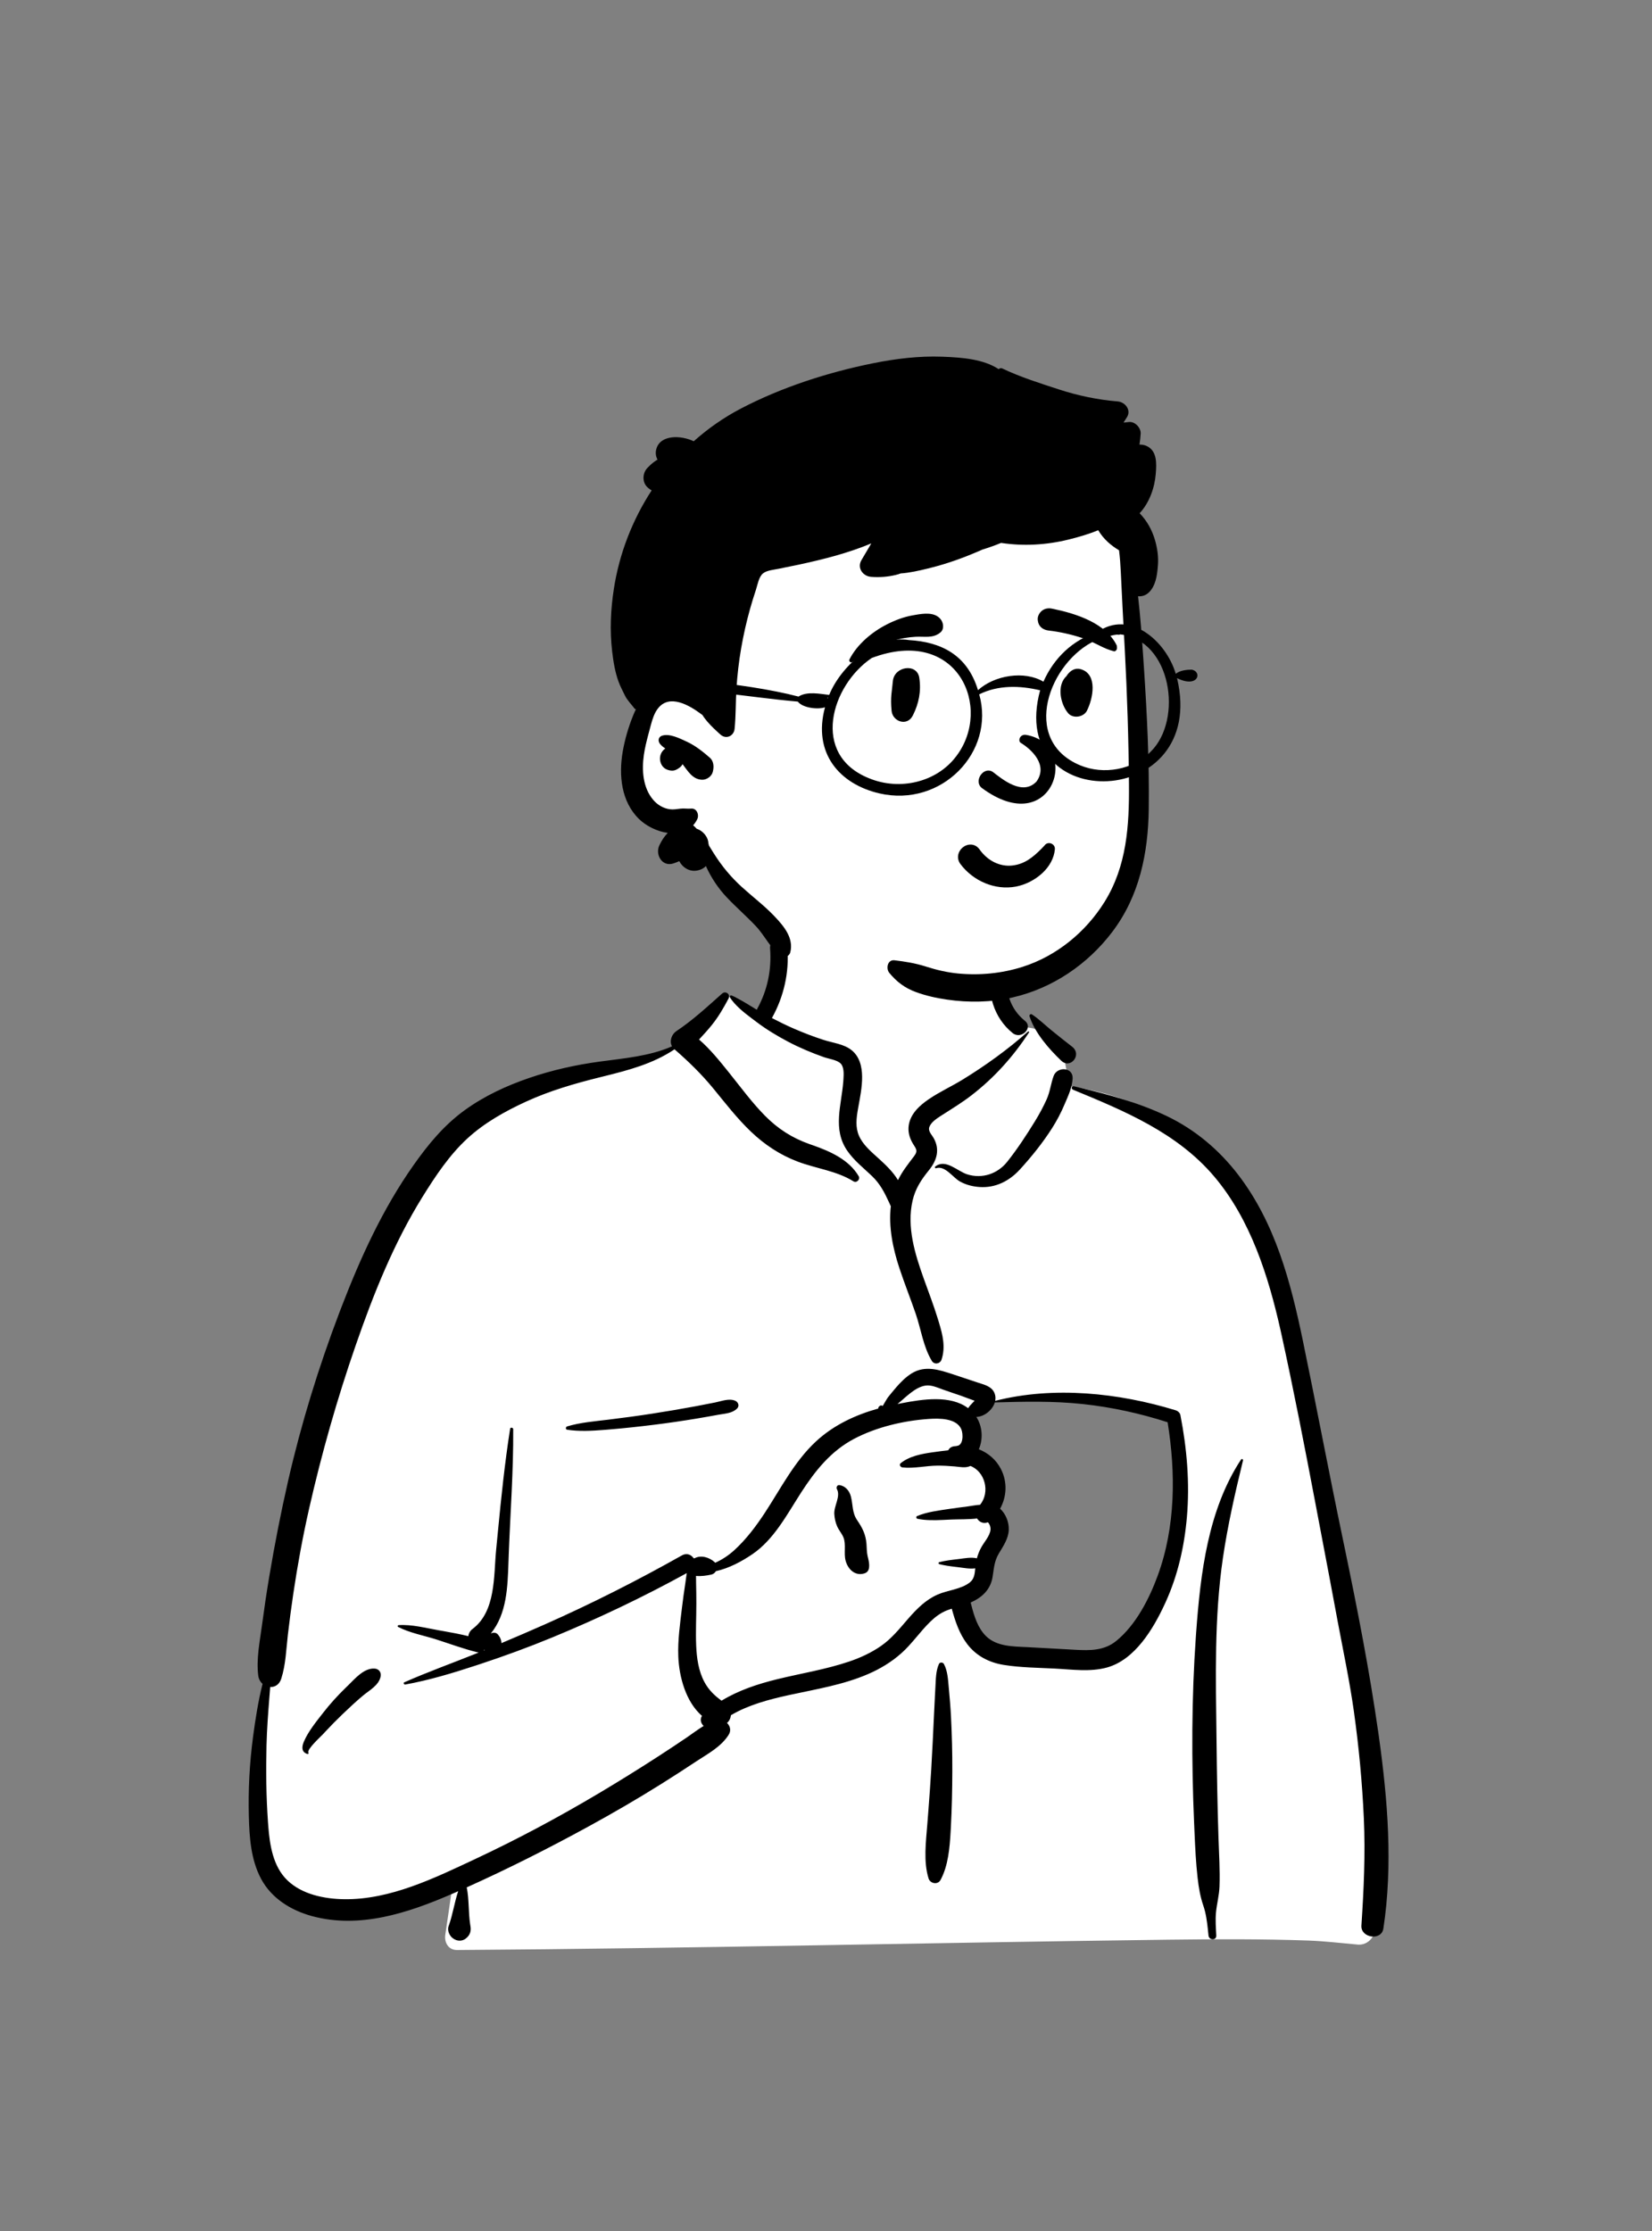 <svg width="240" height="324" viewBox="0 0 240 324" fill="none" xmlns="http://www.w3.org/2000/svg">
<rect x="0" y="0" width="240" height="324" fill="#808080" stroke="none"/>
<path fill-rule="evenodd" clip-rule="evenodd" d="M114.339 135.723C119.555 131.751 132.647 129.964 138.214 133.789C143.711 137.631 144.31 143.843 146.872 149.557C149.289 148.417 153.281 150.05 153.982 152.294C154.851 153.352 154.89 156.325 155.489 157.747C181.569 161.9 185.528 182.24 188.667 205.332C192.82 228.764 202.247 252.145 198.154 276.257C198.687 277.029 199.108 277.78 199.497 278.671C200.428 280.256 199.228 282.501 197.349 282.414C194.918 282.2 192.51 281.908 190.066 281.817C183.293 281.582 176.514 281.61 169.738 281.696L168.814 281.708C134.666 282.133 100.52 282.971 66.371 283.194C65.132 283.195 64.526 282.084 64.691 280.987C65.024 278.78 65.333 276.571 65.656 274.363C57.579 276.497 48.992 277.034 40.938 274.587C40.374 274.013 42.251 274.324 42.548 274.237C35.136 269.17 37.349 258.495 38.006 250.807C42.089 224.462 43.528 195.313 59.303 172.832C66.128 163.658 76.133 156.394 87.63 154.76L87.949 154.716C91.311 154.267 95.058 154.123 97.997 152.294C101.303 149.653 102.711 144.775 106.189 144.73C107.337 144.715 108.9 146.168 110.581 147.155C110.706 144.984 111.876 143.152 112.134 141.469L112.155 141.325C112.424 139.363 112.055 137.598 114.339 135.723ZM170.386 206.028C163.057 200.935 144.125 203.494 143.691 203.779C142.737 204.407 142.326 204.463 141.81 205.278C141.301 205.346 140.791 205.416 140.283 205.488C139.262 205.822 140.018 207.077 141.197 206.629C140.488 209.688 142.575 211.864 143.406 214.888C143.675 215.87 143.415 217.636 143.406 218.64C143.486 219.919 144.9 221.43 144.664 222.714C143.827 227.276 139.281 231.727 141.197 236.152C142.467 238.652 146.286 239.926 148.825 240.776C154.085 242.795 163.251 240.7 166.307 236.152C167.938 233.727 169.826 227.609 170.798 225.711L171.014 222.701C171.545 215.218 172.018 207.162 170.386 206.028Z" fill="white"/>
<path fill-rule="evenodd" clip-rule="evenodd" d="M104.912 144.288C105.418 143.84 106.167 144.403 105.845 145.009C105.123 146.37 104.382 147.659 103.412 148.862C102.824 149.591 102.194 150.281 101.556 150.963C103.194 152.381 104.599 154.141 105.925 155.79C107.621 157.9 109.225 160.099 111.129 162.029C113.007 163.933 115.084 165.263 117.594 166.151L118.101 166.327C120.624 167.213 123.319 168.409 124.741 170.798C125.021 171.269 124.457 171.851 123.982 171.557C121.512 170.027 118.609 169.719 115.92 168.708C113.323 167.731 111.058 166.228 109.058 164.31C107.06 162.395 105.383 160.216 103.634 158.083C101.904 155.974 100.042 154.172 97.996 152.388C94.838 154.513 91.234 155.437 87.569 156.346L87.169 156.445C83.5 157.353 79.85 158.409 76.407 159.992C73.373 161.387 70.387 163.053 67.915 165.323C65.291 167.732 63.248 170.81 61.379 173.819C57.197 180.552 54.257 187.928 51.669 195.394C48.977 203.159 46.725 211.08 44.907 219.095C43.983 223.172 43.232 227.278 42.615 231.413C42.318 233.404 42.054 235.4 41.822 237.4C41.575 239.535 41.518 241.733 40.863 243.786C40.582 244.666 39.919 245.031 39.255 245L39.121 246.687C38.942 248.935 38.775 251.184 38.719 253.446C38.626 257.208 38.668 260.959 38.938 264.712L38.977 265.224C39.189 267.964 39.664 271.042 41.724 273.048C43.856 275.125 47.136 275.779 50.01 275.816C56.704 275.903 63.148 272.739 69.072 269.963C75.173 267.104 81.108 263.93 86.9 260.489C89.849 258.736 92.767 256.925 95.648 255.061C97.061 254.146 98.465 253.216 99.858 252.27C100.656 251.729 101.412 251.135 102.225 250.655C101.827 250.284 101.649 249.701 101.982 249.192C99.634 247.153 98.657 243.514 98.543 240.57C98.45 238.193 98.8 235.824 99.076 233.469C99.215 232.282 99.387 231.097 99.565 229.915C99.636 229.448 99.69 228.949 99.772 228.456C93.431 231.942 86.913 235.046 80.222 237.804C76.792 239.218 73.319 240.489 69.797 241.654L69.083 241.889C65.746 242.981 62.33 244.013 58.88 244.638C58.696 244.672 58.546 244.399 58.743 244.312C62.105 242.828 65.583 241.577 68.995 240.21L69.556 239.982V239.982C69.491 239.978 69.424 239.969 69.355 239.953C67.354 239.469 65.368 238.725 63.406 238.098C61.584 237.516 59.537 237.151 57.835 236.272C57.704 236.205 57.777 236.022 57.905 236.014C59.818 235.881 61.896 236.439 63.772 236.767L64.477 236.891C65.658 237.099 66.865 237.323 68.04 237.615C68.082 237.221 68.302 236.826 68.615 236.594C72.058 234.043 71.708 228.891 72.076 225.092L72.35 222.272C72.83 217.336 73.338 212.4 74.11 207.501C74.151 207.239 74.556 207.314 74.558 207.561C74.597 213.634 74.139 219.68 73.909 225.743L73.874 226.738C73.747 230.479 73.647 234.364 71.292 237.243C71.621 237.051 72.066 237.051 72.333 237.368C72.661 237.759 72.85 238.197 72.844 238.627C74.973 237.734 77.092 236.818 79.201 235.884C85.981 232.879 92.619 229.516 99.082 225.877C99.777 225.486 100.438 225.794 100.782 226.31L100.832 226.303C100.84 226.302 100.849 226.301 100.857 226.301L100.907 226.298C100.908 226.298 100.91 226.299 100.912 226.299C101.822 225.799 103.061 226.155 103.842 226.884C103.865 226.906 103.884 226.93 103.905 226.953C104.893 226.509 105.816 225.91 106.653 225.151C108.367 223.597 109.819 221.675 111.084 219.749C113.415 216.2 115.394 212.254 118.543 209.333C121.1 206.96 124.271 205.482 127.598 204.555C127.584 204.457 127.622 204.354 127.689 204.285C127.86 204.11 127.982 204.049 128.202 204.155C128.22 204.164 128.23 204.176 128.238 204.188L128.562 203.634C128.739 203.332 128.921 203.029 128.984 202.95C129.362 202.474 129.751 202.002 130.146 201.539C130.815 200.757 131.577 199.985 132.46 199.442C134.393 198.254 136.425 198.926 138.413 199.575C139.614 199.968 140.81 200.373 142.009 200.771L142.133 200.812C143.027 201.099 144.073 201.35 144.472 202.298C144.63 202.673 144.655 203.062 144.581 203.439C153.071 201.279 162.5 202.272 170.785 204.807C171.103 204.904 171.42 205.166 171.487 205.51C172.436 210.379 172.859 215.373 172.43 220.326C172.059 224.601 171.112 228.791 169.328 232.705L169.226 232.926C167.549 236.553 164.891 241.025 160.832 242.162C158.381 242.848 155.671 242.443 153.171 242.318C150.742 242.195 148.258 242.177 145.852 241.795C143.709 241.455 141.831 240.494 140.507 238.751C139.364 237.247 138.763 235.429 138.27 233.621C138.044 233.693 137.82 233.769 137.599 233.856C136.668 234.219 135.879 234.807 135.166 235.497C133.66 236.957 132.492 238.729 130.916 240.121C129.489 241.382 127.864 242.362 126.12 243.116C122.507 244.677 118.631 245.301 114.81 246.129L114.543 246.187C111.666 246.819 108.73 247.594 106.19 249.093C106.14 249.534 105.94 249.949 105.618 250.221C106.065 250.641 106.255 251.308 105.862 251.933C104.762 253.678 102.868 254.671 101.168 255.788L101.058 255.861C99.385 256.97 97.698 258.057 95.998 259.122C92.54 261.287 89.011 263.334 85.431 265.29C79.674 268.436 73.793 271.404 67.806 274.097C68.165 275.865 68.034 277.689 68.304 279.47L68.345 279.724C68.461 280.384 68.305 280.937 67.85 281.369L67.802 281.413L67.803 281.407L67.76 281.446L67.746 281.458L67.75 281.455C67.698 281.503 67.644 281.547 67.589 281.586L67.518 281.631V281.631C67.08 281.897 66.516 281.894 66.067 281.659L66.016 281.631L65.93 281.581C65.337 281.24 64.928 280.395 65.174 279.724C65.779 278.073 66.007 276.312 66.565 274.651L66.122 274.849V274.849L65.539 275.103C59.227 277.834 52.215 280.134 45.337 278.272C42.298 277.449 39.458 275.709 37.938 272.872C36.441 270.081 36.23 266.841 36.151 263.736C36.053 259.904 36.258 256.013 36.763 252.214C37.102 249.664 37.512 247.066 38.145 244.542C37.819 244.255 37.58 243.843 37.517 243.333C37.218 240.922 37.741 238.416 38.061 236.018C38.373 233.677 38.718 231.34 39.109 229.011C39.897 224.306 40.813 219.612 41.879 214.962C43.777 206.688 46.283 198.56 49.3 190.627L49.564 189.936C52.352 182.685 55.579 175.588 60.074 169.218C62.224 166.171 64.497 163.407 67.535 161.211C70.381 159.154 73.591 157.672 76.905 156.54C80.221 155.406 83.63 154.647 87.1 154.175C90.623 153.695 94.342 153.401 97.629 151.955C97.213 151.209 97.57 150.203 98.269 149.74C100.624 148.184 102.802 146.159 104.912 144.288ZM180.294 211.967C180.392 211.817 180.627 211.912 180.583 212.089C179.438 216.783 178.363 221.487 177.661 226.27C176.394 234.904 176.627 243.65 176.73 252.347L176.736 252.797C176.789 257.482 176.863 262.167 177.018 266.85C177.096 269.217 177.25 271.607 177.166 273.975C177.12 275.259 176.778 276.474 176.657 277.744C176.551 278.853 176.645 279.98 176.698 281.092C176.734 281.83 175.644 281.799 175.57 281.092L175.475 280.177C175.352 279.019 175.199 277.868 174.82 276.759C174.364 275.426 174.145 274.117 173.987 272.718C173.744 270.573 173.637 268.407 173.543 266.247L173.479 264.754C173.088 255.728 173.102 246.66 173.734 237.644L173.781 237C174.407 228.478 175.493 219.269 180.294 211.967ZM155.881 158.253C155.582 158.13 155.686 157.678 156.018 157.756L156.62 157.9C161.034 158.958 165.369 160.104 169.489 162.072C173.612 164.042 177.102 166.982 179.876 170.597C185.267 177.625 187.508 186.165 189.277 194.698C191.242 204.179 193.032 213.695 195.015 223.174L195.383 224.939C197.217 233.767 198.95 242.6 200.226 251.533L200.318 252.181C201.605 261.366 202.379 270.87 200.974 280.08C200.697 281.902 197.666 281.448 197.784 279.648C198.127 274.444 198.372 269.267 198.135 264.051C197.898 258.834 197.409 253.641 196.68 248.469C196.066 244.118 195.151 239.82 194.342 235.503L194.215 234.821C193.537 231.149 192.839 227.481 192.142 223.812L191.1 218.32C189.538 210.096 187.946 201.864 186.147 193.691L186.041 193.211C184.28 185.348 181.685 177.112 176.404 170.868C171.045 164.531 163.374 161.34 155.881 158.253ZM136.409 241.651C136.538 241.364 136.988 241.396 137.127 241.651C137.67 242.654 137.73 243.933 137.833 245.065L137.844 245.181C137.974 246.562 138.09 247.947 138.161 249.333C138.295 251.962 138.359 254.587 138.351 257.219C138.342 259.917 138.288 262.612 138.143 265.305L138.103 266.027C137.971 268.368 137.748 270.979 136.636 273.025C136.232 273.769 135.133 273.551 134.899 272.798C134.132 270.335 134.526 267.414 134.722 264.891L134.875 262.922C135.026 260.953 135.171 258.983 135.285 257.012C135.442 254.315 135.571 251.616 135.696 248.917C135.736 248.041 135.78 247.164 135.826 246.288L135.897 244.974C135.957 243.874 135.952 242.668 136.409 241.651ZM50.18 245.143L50.52 244.815C51.562 243.794 52.879 242.223 54.42 242.321C55.034 242.359 55.425 242.87 55.298 243.474C55.026 244.767 53.708 245.438 52.759 246.227C51.72 247.091 50.74 248.015 49.762 248.948C48.895 249.775 48.061 250.625 47.246 251.502L46.942 251.832C46.65 252.151 44.572 254.031 44.797 254.519L44.809 254.541C44.871 254.635 44.767 254.763 44.664 254.73C43.766 254.447 43.822 253.677 44.161 252.898C44.813 251.4 45.955 250.014 46.952 248.734C47.946 247.458 49.023 246.27 50.18 245.143V245.143ZM139.661 207.575C138.967 205.934 136.41 205.968 134.959 206.066C131.304 206.313 127.349 207.238 124.097 208.947C120.726 210.719 118.455 213.558 116.423 216.697L116.328 216.845C114.347 219.925 112.439 223.571 109.338 225.688C107.758 226.767 105.914 227.752 103.997 228.179C103.866 228.41 103.652 228.594 103.373 228.66L103.243 228.69C102.697 228.811 101.849 228.944 101.117 228.864C101.121 229.223 101.118 229.578 101.127 229.918C101.152 230.891 101.163 231.869 101.163 232.843C101.164 234.883 101.054 236.928 101.139 238.968C101.215 240.773 101.47 242.659 102.336 244.272C102.971 245.455 103.81 246.239 104.822 246.986C107.312 245.468 110.127 244.543 112.985 243.847C116.441 243.006 119.979 242.444 123.357 241.303C124.982 240.754 126.545 240.035 127.961 239.059C129.464 238.022 130.611 236.62 131.792 235.248L131.977 235.035C133.182 233.652 134.497 232.329 136.201 231.579C137.668 230.933 139.601 230.818 140.883 229.819C141.554 229.296 141.61 228.538 141.681 227.761C140.859 227.878 139.99 227.69 139.171 227.594L138.747 227.544C137.973 227.452 137.217 227.351 136.454 227.154C136.313 227.117 136.313 226.904 136.454 226.867C137.355 226.635 138.248 226.535 139.171 226.427L139.388 226.4C140.223 226.291 141.102 226.125 141.921 226.309C142.068 225.749 142.28 225.215 142.578 224.68C142.996 223.928 143.788 223.076 143.894 222.198C143.926 221.935 143.865 221.626 143.742 221.394L143.699 221.315C143.647 221.222 143.586 221.128 143.496 221.07C143.486 221.081 143.465 221.095 143.419 221.109C142.788 221.308 142.238 220.999 141.946 220.523C140.706 220.677 139.354 220.625 138.191 220.677L137.016 220.733C135.76 220.791 134.447 220.816 133.267 220.562C133.102 220.527 133.053 220.253 133.218 220.182C134.668 219.561 136.428 219.363 137.981 219.125C138.849 218.992 139.723 218.89 140.593 218.773C141.172 218.695 141.787 218.566 142.387 218.535C143.892 216.66 143.081 213.704 140.987 212.897C140.224 213.233 139.538 213.037 138.704 212.966C137.872 212.894 137.038 212.846 136.203 212.85C134.529 212.857 132.755 213.297 131.098 213.108C130.828 213.077 130.578 212.718 130.846 212.499C132.115 211.463 133.933 211.125 135.544 210.905L135.877 210.86C136.417 210.789 137.074 210.686 137.755 210.624C137.909 210.324 138.186 210.097 138.601 210.04C138.724 210.023 138.848 210.013 138.972 210.003L138.97 209.99V209.99C139.982 209.942 139.938 208.231 139.661 207.575ZM70.35 239.578C70.333 239.606 70.313 239.632 70.292 239.658L70.26 239.695L70.427 239.627L70.35 239.578V239.578ZM157.327 203.908C153.066 203.45 148.799 203.547 144.525 203.67C144.183 204.788 142.993 205.741 141.84 205.777C142.743 207.152 142.836 209.013 142.203 210.471C143.548 211.006 144.706 211.968 145.409 213.337C146.384 215.236 146.256 217.349 145.293 219.103C146.115 219.848 146.6 221.058 146.552 222.198C146.497 223.469 145.74 224.555 145.111 225.607C144.431 226.746 144.408 227.748 144.199 229.023C143.893 230.889 142.635 232.02 141.017 232.727L141.103 233.065C141.52 234.69 142.039 236.405 143.232 237.593C144.766 239.122 147.146 239.107 149.173 239.204L149.271 239.209C151.127 239.302 152.982 239.411 154.838 239.516L156.23 239.594C158.366 239.711 160.417 239.725 162.161 238.312C165.009 236.006 166.961 232.189 168.196 228.811C170.789 221.719 170.82 213.936 169.63 206.549C165.638 205.262 161.496 204.356 157.327 203.908ZM121.89 215.674L121.921 215.676C122.798 215.777 123.401 216.487 123.616 217.33C123.928 218.556 123.775 219.664 124.525 220.77C125.297 221.907 125.771 222.818 125.883 224.223C125.929 224.802 125.908 225.378 126.037 225.944L126.13 226.341C126.229 226.764 126.31 227.171 126.261 227.625C126.216 228.039 126.015 228.362 125.599 228.494C124.247 228.927 123.202 227.93 122.853 226.669C122.551 225.58 122.954 224.282 122.528 223.259C122.292 222.692 121.857 222.217 121.611 221.646C121.367 221.081 121.245 220.49 121.206 219.875C121.132 218.711 122.16 217.314 121.586 216.26C121.464 216.035 121.603 215.667 121.89 215.674ZM103.921 203.67C104.837 203.484 105.876 203.057 106.779 203.412C107.244 203.594 107.473 204.161 107.081 204.554C106.4 205.237 105.41 205.276 104.492 205.437L104.412 205.451C103.327 205.652 102.24 205.842 101.152 206.023C99.104 206.362 97.052 206.662 94.993 206.917C92.877 207.179 90.756 207.412 88.632 207.587L87.81 207.655C86.016 207.798 84.149 207.907 82.388 207.632C82.132 207.592 82.174 207.219 82.388 207.154C84.317 206.57 86.433 206.413 88.426 206.166C90.546 205.903 92.663 205.625 94.773 205.295C96.881 204.966 98.985 204.613 101.082 204.222C102.03 204.046 102.976 203.862 103.921 203.67ZM136.975 201.795C136.171 201.51 135.286 201.088 134.415 201.23C132.913 201.473 131.576 202.937 130.387 203.901L130.984 203.785C134.039 203.198 138.084 202.565 140.649 204.508C140.655 204.497 140.66 204.486 140.668 204.474C140.875 204.16 141.115 203.915 141.376 203.646C141.401 203.622 141.426 203.598 141.449 203.573L141.591 203.422L141.268 203.31C140.576 203.066 139.756 202.75 139.627 202.704L139.618 202.701C138.735 202.402 137.852 202.106 136.975 201.795ZM111.876 137.74C111.75 136.123 114.266 136.136 114.391 137.74C114.663 141.242 113.875 144.711 112.179 147.781C112.167 147.804 112.153 147.824 112.14 147.845C113.201 148.397 114.273 148.926 115.37 149.4C116.772 150.006 118.201 150.557 119.656 151.025C120.972 151.449 122.593 151.616 123.699 152.497C126.032 154.355 125.155 158.212 124.707 160.711L124.637 161.106C124.413 162.392 124.251 163.712 124.794 164.946C125.372 166.265 126.543 167.243 127.587 168.187L127.798 168.378C128.723 169.221 129.781 170.246 130.459 171.389C131.079 170.107 131.923 169.06 132.816 167.882C133.453 167.04 132.999 166.763 132.542 165.941C132.101 165.151 131.886 164.307 132.024 163.405C132.278 161.739 133.609 160.535 134.934 159.631C136.499 158.563 138.246 157.773 139.864 156.779C143.188 154.739 146.425 152.406 149.341 149.815C149.422 149.744 149.561 149.837 149.497 149.935C147.193 153.441 144.492 156.47 141.171 159.041C139.825 160.084 138.411 160.949 136.987 161.858L136.578 162.121C136.006 162.491 135.293 162.986 135.035 163.617C134.775 164.251 135.329 164.73 135.628 165.256C136.576 166.924 136.119 168.481 134.995 169.896L134.942 169.961C133.826 171.338 132.979 172.618 132.575 174.377C131.705 178.155 132.916 182.091 134.184 185.638L134.234 185.778C134.92 187.69 135.65 189.587 136.246 191.53L136.41 192.067C136.95 193.854 137.392 195.617 136.786 197.455C136.58 198.08 135.728 198.227 135.374 197.639C134.126 195.565 133.814 193.069 133.032 190.788C132.269 188.566 131.394 186.383 130.657 184.152C129.708 181.278 129.073 178.186 129.418 175.172C129.408 175.154 129.397 175.138 129.388 175.119L129.147 174.591C128.488 173.16 127.852 171.91 126.655 170.77C125.406 169.58 124.05 168.527 123.067 167.087C120.933 163.959 122.253 160.479 122.511 157.058L122.54 156.639C122.587 155.929 122.613 154.964 122.149 154.472C121.627 153.919 120.404 153.778 119.712 153.533C117.923 152.899 116.161 152.162 114.482 151.276C112.884 150.432 111.336 149.501 109.895 148.409L109.164 147.859C108.012 146.99 106.816 146.039 106.044 144.855C105.955 144.719 106.106 144.499 106.268 144.564C107.557 145.088 108.736 145.92 109.942 146.645C109.961 146.601 109.983 146.556 110.007 146.511C111.5 143.809 112.114 140.814 111.876 137.74ZM153.069 156.258C153.583 154.848 155.925 154.957 155.831 156.632C155.76 157.918 155.214 159.08 154.714 160.248L154.661 160.373C154.146 161.59 153.55 162.733 152.838 163.848C151.477 165.981 149.882 167.96 148.179 169.828C146.635 171.521 144.609 172.556 142.274 172.384C141.29 172.312 140.297 172.062 139.435 171.57C138.41 170.986 137.298 169.232 135.992 169.657C135.866 169.698 135.748 169.512 135.857 169.425C137.365 168.21 139.077 170.094 140.521 170.548C142.697 171.231 144.93 170.475 146.33 168.716C147.792 166.878 149.138 164.821 150.367 162.821C150.991 161.805 151.561 160.751 152.052 159.664C152.549 158.568 152.662 157.376 153.069 156.258ZM149.562 147.583C149.499 147.389 149.74 147.203 149.911 147.315C150.902 147.96 151.761 148.813 152.675 149.56C153.69 150.39 154.711 151.202 155.749 152.002C157.261 153.169 155.507 155.316 154.176 154.042C152.354 152.299 150.358 150.02 149.562 147.583ZM144.121 140.761C144.523 139.208 146.905 139.848 146.558 141.383L146.546 141.43C145.889 143.966 146.825 146.547 148.824 148.191L148.897 148.25C150.161 149.263 148.37 151.032 147.118 150.03C144.386 147.842 143.249 144.125 144.121 140.761Z" fill="black"/>
<path fill-rule="evenodd" clip-rule="evenodd" d="M164.267 102.294C163.812 98.296 164.4 89.94 164.44 89.433C164.689 86.223 163.186 73.55 160.344 74.718C155.578 70.943 149.229 70.109 143.292 69.711C130.961 68.884 117.843 70.783 108.321 79.085C103.612 83.396 99.028 89.667 99.397 96.196C95.118 102.385 89.087 110.874 94.417 118.109C96.229 120.421 99.109 121.281 101.385 123.032C105.964 126.726 108.836 132.028 113.458 135.701C125.703 146.708 146.496 149.008 158.527 136.488C167.83 127.42 166.326 113.854 164.689 102.294C163.589 94.522 165.154 110.093 164.267 102.294Z" fill="white"/>
<path fill-rule="evenodd" clip-rule="evenodd" d="M126.82 52.758C130.118 52.092 133.504 51.678 136.872 51.803L137.132 51.813C139.665 51.914 142.875 52.138 145.085 53.612C145.212 53.485 145.417 53.419 145.602 53.508C148.229 54.762 151.118 55.669 153.884 56.57C156.638 57.467 159.494 58.059 162.38 58.298C163.465 58.388 164.395 59.56 163.707 60.612C163.544 60.863 163.384 61.116 163.226 61.37C163.491 61.342 163.756 61.314 164.022 61.287C164.895 61.199 165.767 62.131 165.715 62.982C165.683 63.517 165.625 64.045 165.54 64.567C165.873 64.56 166.203 64.61 166.523 64.745C168.14 65.429 168.027 67.356 167.906 68.822C167.739 70.857 166.978 73.013 165.565 74.535C166.62 75.631 167.367 76.94 167.812 78.494C168.135 79.629 168.315 80.838 168.226 82.02L168.198 82.373C168.088 83.655 167.87 85.075 166.948 85.997C166.475 86.473 165.892 86.646 165.336 86.591C165.672 89.546 165.887 92.517 166.09 95.478L166.185 96.894C166.638 103.737 166.978 110.625 166.889 117.48C166.806 123.886 165.541 130.104 161.613 135.305C158.036 140.042 152.901 143.533 147.091 144.86C143.96 145.577 140.763 145.628 137.594 145.171C136.058 144.949 134.512 144.609 133.054 144.072C131.44 143.476 130.28 142.599 129.194 141.284C128.681 140.661 128.928 139.334 129.951 139.458C131.497 139.646 132.91 139.872 134.392 140.33L134.605 140.397C136.082 140.87 137.611 141.223 139.155 141.373C142.318 141.68 145.529 141.371 148.559 140.411C153.492 138.847 157.741 135.362 160.464 130.983C163.696 125.792 164.062 119.9 164.015 113.931C163.965 107.382 163.752 100.829 163.405 94.286L163.346 93.196C163.162 89.829 162.984 86.46 162.828 83.091C162.78 82.034 162.706 80.969 162.572 79.915C161.354 79.2 160.261 78.215 159.549 77C158.119 77.592 156.615 78.019 155.231 78.359C152.025 79.148 148.697 79.339 145.434 78.845C144.554 79.209 143.656 79.529 142.744 79.804C142.498 79.913 142.252 80.021 142.006 80.126C139.808 81.066 137.579 81.863 135.26 82.447L134.69 82.589C133.469 82.89 132.143 83.186 130.844 83.279C130.631 83.362 130.401 83.431 130.149 83.493C128.966 83.78 127.739 83.871 126.526 83.77C125.345 83.67 124.491 82.476 125.142 81.358C125.617 80.542 126.097 79.729 126.581 78.917C124.897 79.619 123.158 80.202 121.405 80.697C119.635 81.195 117.839 81.616 116.041 82.003C115.079 82.208 114.114 82.389 113.155 82.594C112.468 82.74 111.414 82.816 110.854 83.269C110.235 83.765 110.06 84.924 109.825 85.638C109.517 86.566 109.227 87.498 108.963 88.44C108.437 90.322 108.006 92.23 107.673 94.157C107.339 96.087 107.115 98.036 106.99 99.991C106.866 101.944 106.92 103.909 106.72 105.854C106.612 106.885 105.505 107.415 104.687 106.695C104.591 106.61 104.495 106.525 104.399 106.438L104.256 106.308C103.557 105.674 102.879 105.002 102.319 104.245C102.218 104.106 102.12 103.96 102.03 103.812C102.015 103.812 102.002 103.808 101.987 103.797L101.832 103.68C100.124 102.408 97.269 100.749 95.603 102.863C95.072 103.536 94.8 104.394 94.575 105.221L94.179 106.701C93.923 107.668 93.682 108.639 93.541 109.628C93.222 111.843 93.382 114.396 94.906 116.172C95.514 116.882 96.353 117.389 97.288 117.522C97.811 117.594 98.326 117.505 98.844 117.44C99.37 117.374 99.877 117.48 100.403 117.429C101.239 117.347 101.605 118.349 101.292 118.978C101.123 119.317 100.924 119.608 100.699 119.856C100.88 120.012 101.054 120.181 101.22 120.359C101.715 120.517 102.158 120.857 102.49 121.308C102.758 121.671 102.898 122.066 102.921 122.483C102.951 122.586 102.976 122.692 102.999 122.8L103.453 123.536C103.552 123.697 103.652 123.856 103.751 124.013C104.905 125.83 106.185 127.369 107.776 128.819C109.308 130.214 110.97 131.463 112.409 132.959L112.579 133.137C113.92 134.551 115.334 136.263 114.809 138.319C114.674 138.847 113.936 139.228 113.455 138.871C111.906 137.721 111.127 135.899 109.813 134.504C108.46 133.067 106.962 131.776 105.606 130.343C104.324 128.99 103.312 127.458 102.549 125.771C102.245 126.107 101.801 126.346 101.187 126.439C100.13 126.598 99.146 125.978 98.685 125.063C98.389 125.194 98.087 125.313 97.783 125.406C96.181 125.896 95.174 124.114 95.778 122.798C96.101 122.092 96.505 121.479 97.006 120.963C95.44 120.747 93.847 119.938 92.818 118.928C90.237 116.389 89.882 112.575 90.463 109.182C90.771 107.384 91.303 105.564 91.994 103.875C92.115 103.582 92.244 103.286 92.385 102.994C92.307 102.992 92.227 102.958 92.176 102.893C91.709 102.254 91.141 101.732 90.794 101.018C90.475 100.363 90.12 99.699 89.869 99.016C89.351 97.619 89.098 96.043 88.929 94.565C88.58 91.541 88.715 88.535 89.178 85.53C89.966 80.411 91.869 75.513 94.673 71.214C94.52 71.134 94.374 71.037 94.238 70.922L94.17 70.864L94.061 70.765C93.261 70.04 93.33 68.683 94.061 67.949L94.292 67.718C94.584 67.427 94.836 67.197 95.308 66.881C95.378 66.834 95.449 66.79 95.521 66.749C95.274 66.292 95.188 65.758 95.361 65.168C95.96 63.115 98.914 63.188 100.786 64.083C102.857 62.234 105.154 60.629 107.643 59.329C113.571 56.235 120.274 54.077 126.82 52.758ZM96.175 106.843C97.282 106.481 98.753 107.24 99.748 107.697C101.009 108.276 102.082 109.132 103.122 110.036C103.64 110.488 103.732 111.228 103.604 111.86C103.591 111.924 103.578 111.989 103.563 112.055C103.426 112.729 102.674 113.259 102.008 113.24C100.616 113.202 99.953 112 99.165 110.981C99.072 111.146 98.956 111.298 98.812 111.412L98.715 111.488C98.388 111.737 98.027 111.936 97.595 111.917C97.289 111.902 96.995 111.824 96.725 111.683C96.049 111.325 95.751 110.45 95.934 109.738C96.049 109.29 96.31 108.939 96.653 108.696L96.525 108.609C96.252 108.419 96.003 108.219 95.809 107.923L95.765 107.853H95.782C95.571 107.489 95.709 106.995 96.175 106.843Z" fill="black"/>
<path fill-rule="evenodd" clip-rule="evenodd" d="M143.152 128.274C141.732 127.695 140.465 126.728 139.538 125.493C139.216 125.063 139.133 124.61 139.2 124.195C139.276 123.729 139.552 123.306 139.928 123.023C140.305 122.739 140.777 122.598 141.233 122.67C141.63 122.732 142.024 122.949 142.337 123.399L142.402 123.489C142.953 124.235 143.67 124.846 144.488 125.241C145.276 125.621 146.158 125.798 147.07 125.695C148.808 125.499 150.005 124.559 151.278 123.282C151.436 123.121 151.594 122.955 151.752 122.786C151.852 122.633 151.991 122.534 152.146 122.483C152.317 122.425 152.511 122.429 152.689 122.491C152.86 122.55 153.013 122.664 153.116 122.815C153.213 122.958 153.269 123.135 153.251 123.339C153.134 124.661 152.443 125.842 151.461 126.769C150.37 127.799 148.924 128.511 147.563 128.761C146.064 129.036 144.536 128.839 143.152 128.274V128.274ZM148.271 107.866C149.866 108.836 152.297 111.098 150.581 113.503C148.56 115.624 145.652 113.193 144.219 112.093C142.89 111.241 141.396 113.433 142.629 114.428C152.987 122.099 157.19 108.12 149.078 106.726C148.184 106.572 147.853 107.566 148.271 107.866ZM129.711 98.943C129.887 96.754 133.219 96.257 133.551 98.423C133.847 100.363 133.498 102.145 132.624 103.892C131.79 105.561 129.692 104.783 129.533 103.263C129.32 101.226 129.601 100.304 129.711 98.943ZM155.076 97.974C155.541 97.365 156.212 96.95 157.015 97.184C159.526 97.918 158.786 101.485 157.904 103.22C157.425 104.163 155.876 104.402 155.176 103.572C154.036 102.219 153.489 99.516 154.94 98.183C154.979 98.114 155.023 98.044 155.076 97.974ZM132.589 89.365L132.986 89.296C134.213 89.084 135.738 88.88 136.606 89.867C137.067 90.39 137.225 91.362 136.606 91.863C135.518 92.745 134.314 92.403 133.01 92.478C131.935 92.539 130.902 92.717 129.867 93.013C127.595 93.663 125.744 94.849 123.804 96.15C123.55 96.321 123.29 95.996 123.411 95.757C124.531 93.563 126.701 91.76 128.875 90.662C130.036 90.075 131.305 89.588 132.589 89.365ZM152.787 88.382L153.091 88.445C156.395 89.135 160.687 90.515 162.251 93.761C162.311 94.221 162.248 94.319 162.197 94.383L162.18 94.405C162.137 94.46 162.104 94.535 161.905 94.598C161.85 94.584 161.794 94.57 161.737 94.556C161.02 94.368 160.453 94.109 159.904 93.84L159.308 93.546C158.617 93.208 157.92 92.881 157.181 92.64C155.605 92.126 153.983 91.763 152.337 91.57C151.98 91.528 151.636 91.407 151.365 91.201C151.108 91.005 150.911 90.733 150.821 90.372C150.705 89.906 150.739 89.552 150.989 89.131C151.177 88.815 151.447 88.595 151.756 88.469C152.071 88.341 152.43 88.311 152.787 88.382Z" fill="black"/>
<path fill-rule="evenodd" clip-rule="evenodd" d="M167.179 109.153C164.614 111.805 160.332 112.566 156.919 111.144C148.156 107.481 152.445 96.058 159.203 92.99C160.047 92.779 161.175 92.28 162.203 92.167C162.296 92.121 162.499 92.253 162.744 92.128C170.196 92.961 171.892 104.532 167.179 109.153M138.916 109.832C136.039 113.649 130.69 114.827 126.321 113.052C117.688 109.651 120.75 99.522 126.656 95.55C139.133 90.86 144.285 102.794 138.916 109.832M120.202 101.374C120.194 101.37 120.185 101.369 120.177 101.365C120.223 101.345 120.269 101.325 120.314 101.304C120.299 101.343 120.283 101.381 120.269 101.42C120.246 101.404 120.227 101.386 120.202 101.374M173.118 97.248C172.413 97.25 171.396 97.365 170.813 97.854C169.375 93.003 164.067 88.513 159.452 91.787C155.817 92.957 153.12 95.55 151.587 98.998C148.823 97.353 144.476 98.056 142.08 100.231C140.51 95.042 136.647 93.225 132.048 92.957C127.03 92.134 122.027 97.01 120.466 100.922C119.168 100.774 117.229 100.361 116.008 101.162C108.084 99.083 94.23 97.937 92.62 99.092C91.472 99.533 90.841 102.244 92.445 102.39C93.842 102.192 92.282 100.404 93.69 100.209C101.195 99.743 108.481 101.255 115.906 101.89C116.569 102.782 118.711 103.08 119.854 102.722C118.054 109.357 121.939 113.872 127.761 115.224C136.775 117.296 144.618 109.229 142.26 100.838C144.991 99.479 148.132 99.537 151.107 100.253C146.136 118.554 175.599 117.733 170.997 98.481C174.059 100.005 174.724 97.556 173.118 97.248" fill="black"/>
</svg>
